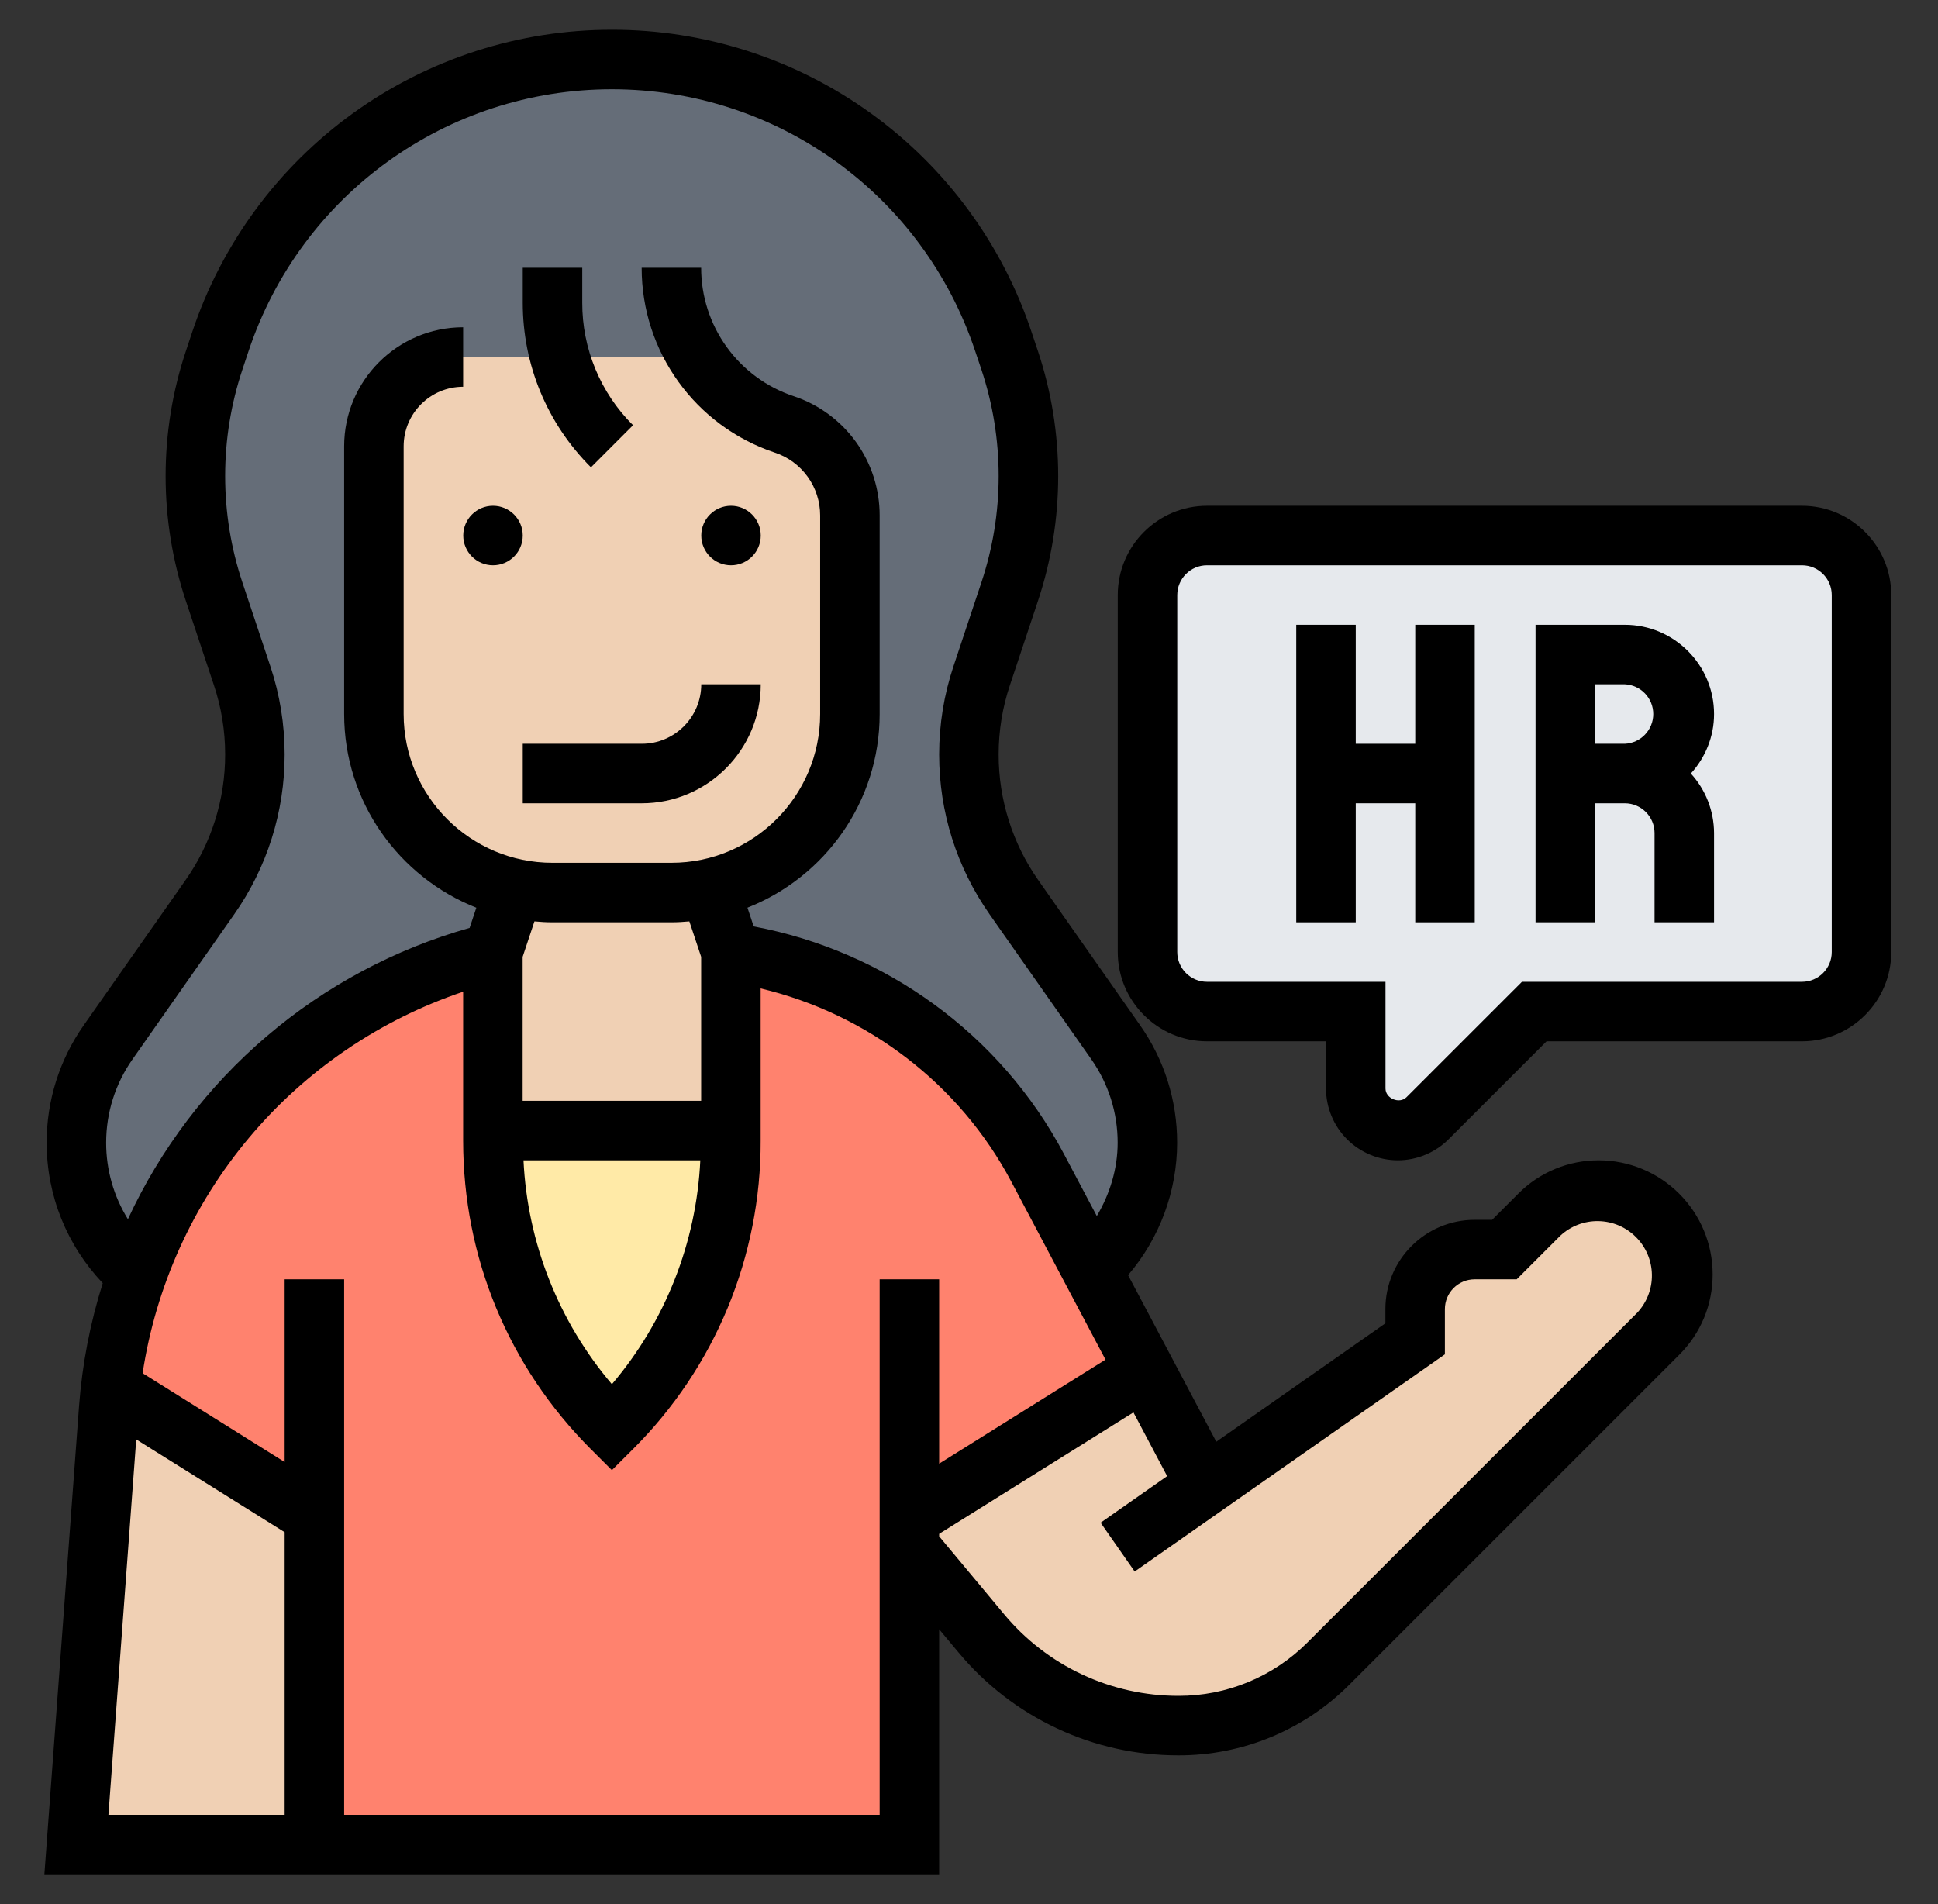 <svg width="57" height="56" viewBox="0 0 57 56" fill="none" xmlns="http://www.w3.org/2000/svg">
<rect x="0" y="0" width="57" height="56" fill="#333333" stroke="none"/>
<path d="M4.029 37.494C5.674 32.856 9.559 29.234 14.494 28V33.547C14.494 36.724 15.754 39.76 17.994 42C20.234 39.758 21.493 36.718 21.494 33.547V28C25.344 28.551 28.695 30.905 30.515 34.344L32.108 37.354L33.665 40.303L26.744 44.625V54.25H9.244V44.572L3.25 40.828C3.381 39.672 3.644 38.561 4.029 37.494Z" fill="#FF826E"/>
<path d="M21.5 33.25V33.547C21.5 36.718 20.241 39.758 18 42C15.76 39.76 14.5 36.724 14.5 33.547V33.25H21.5Z" fill="#FFEAA7"/>
<path d="M14.5 28C12.108 28.597 9.901 29.776 8.075 31.433C6.249 33.089 4.861 35.171 4.035 37.494C3.474 37.014 3.024 36.418 2.716 35.747C2.408 35.077 2.249 34.347 2.25 33.609C2.25 32.55 2.574 31.517 3.186 30.651L6.17 26.39C7.036 25.165 7.5 23.695 7.5 22.19C7.5 21.402 7.378 20.624 7.124 19.871L6.301 17.413C5.934 16.31 5.75 15.155 5.75 14C5.75 12.845 5.934 11.69 6.301 10.588L6.485 10.054C7.308 7.577 8.883 5.495 10.904 4.043C12.925 2.59 15.393 1.75 18 1.75C23.224 1.75 27.861 5.093 29.515 10.054L29.699 10.588C30.066 11.69 30.25 12.845 30.25 14C30.25 15.155 30.066 16.31 29.699 17.413L28.876 19.871C28.622 20.624 28.5 21.402 28.5 22.19C28.5 23.695 28.964 25.165 29.83 26.39L32.814 30.651C33.529 31.664 33.852 32.901 33.723 34.134C33.594 35.367 33.022 36.511 32.114 37.354L30.521 34.344C29.625 32.65 28.34 31.192 26.772 30.089C25.204 28.987 23.398 28.271 21.5 28L20.879 26.128C22.047 25.869 23.092 25.221 23.841 24.288C24.59 23.356 24.999 22.196 25 21V15.155C25 14.551 24.808 13.982 24.466 13.51C24.125 13.037 23.644 12.67 23.066 12.477C22.018 12.13 21.121 11.432 20.529 10.5H13.625C12.172 10.5 11 11.672 11 13.125V21C11 23.511 12.768 25.611 15.121 26.128L14.5 28Z" fill="#656D78"/>
<path d="M53 29.75H45.125L41.984 32.891C41.81 33.063 41.59 33.179 41.351 33.226C41.112 33.273 40.864 33.248 40.639 33.154C40.413 33.061 40.221 32.903 40.085 32.701C39.949 32.498 39.876 32.26 39.875 32.016V29.75H35.5C34.538 29.75 33.75 28.962 33.75 28V17.5C33.75 16.538 34.538 15.75 35.5 15.75H53C53.962 15.75 54.75 16.538 54.75 17.5V28C54.75 28.962 53.962 29.75 53 29.75Z" fill="#E6E9ED"/>
<path d="M35.465 43.689L41.625 39.375V38.5C41.625 37.538 42.413 36.75 43.375 36.75H44.25L45.274 35.726C45.504 35.496 45.776 35.314 46.077 35.189C46.377 35.065 46.699 35.001 47.024 35.001C47.349 35.001 47.671 35.065 47.971 35.189C48.271 35.314 48.544 35.496 48.774 35.726C49.004 35.956 49.186 36.229 49.311 36.529C49.435 36.829 49.499 37.151 49.499 37.476C49.499 37.801 49.435 38.123 49.311 38.423C49.186 38.724 49.004 38.996 48.774 39.226L39.079 48.921C38.499 49.502 37.81 49.962 37.052 50.276C36.293 50.59 35.481 50.751 34.66 50.75C33.553 50.749 32.459 50.505 31.456 50.035C30.454 49.565 29.567 48.88 28.859 48.029L26.75 45.5V44.625L33.671 40.303L35.465 43.689ZM9.25 44.572V54.25H2.25L3.204 41.422L3.256 40.828L9.25 44.572ZM21.5 28V33.25H14.5V28L15.121 26.128C15.48 26.206 15.865 26.25 16.25 26.25H19.75C20.135 26.25 20.52 26.206 20.879 26.128L21.5 28Z" fill="#F0D0B4"/>
<path d="M25 15.155V21C24.999 22.392 24.445 23.727 23.461 24.711C22.477 25.695 21.142 26.249 19.75 26.25H16.25C14.858 26.249 13.524 25.695 12.539 24.711C11.555 23.727 11.001 22.392 11 21V13.125C11 11.672 12.172 10.5 13.625 10.5H20.529C21.121 11.432 22.018 12.13 23.066 12.477C23.644 12.67 24.125 13.037 24.466 13.51C24.808 13.982 25 14.551 25 15.155Z" fill="#F0D0B4"/>
<path d="M14.5 16.625C14.983 16.625 15.375 16.233 15.375 15.75C15.375 15.267 14.983 14.875 14.5 14.875C14.017 14.875 13.625 15.267 13.625 15.75C13.625 16.233 14.017 16.625 14.5 16.625Z" fill="black"/>
<path d="M21.5 16.625C21.983 16.625 22.375 16.233 22.375 15.75C22.375 15.267 21.983 14.875 21.5 14.875C21.017 14.875 20.625 15.267 20.625 15.75C20.625 16.233 21.017 16.625 21.5 16.625Z" fill="black"/>
<path d="M15.375 23.625H18.875C20.805 23.625 22.375 22.055 22.375 20.125H20.625C20.625 21.09 19.84 21.875 18.875 21.875H15.375V23.625ZM18.619 12.506C18.143 12.034 17.767 11.472 17.511 10.853C17.254 10.233 17.123 9.57 17.125 8.9V7.875H15.375V8.9C15.375 10.729 16.087 12.45 17.381 13.744L18.619 12.506Z" fill="black"/>
<path d="M47.023 34.125C46.582 34.124 46.146 34.21 45.74 34.378C45.333 34.547 44.964 34.794 44.654 35.107L43.885 35.875H43.372C41.925 35.875 40.747 37.053 40.747 38.5V38.919L35.773 42.401L33.179 37.502C34.108 36.416 34.62 35.035 34.622 33.606C34.622 32.364 34.245 31.168 33.531 30.151L30.541 25.89C29.779 24.806 29.37 23.513 29.372 22.188C29.372 21.493 29.483 20.807 29.704 20.149L30.524 17.687C31.323 15.294 31.323 12.707 30.524 10.314L30.343 9.774C29.482 7.181 27.825 4.926 25.608 3.328C23.392 1.731 20.728 0.872 17.996 0.875C15.264 0.873 12.601 1.731 10.384 3.329C8.168 4.926 6.511 7.182 5.65 9.775L5.471 10.313C4.671 12.706 4.671 15.293 5.471 17.686L6.291 20.149C6.511 20.807 6.622 21.493 6.622 22.188C6.624 23.513 6.216 24.807 5.453 25.89L2.463 30.152C1.751 31.163 1.37 32.37 1.372 33.606C1.372 35.164 1.969 36.627 3.022 37.737C2.651 38.912 2.417 40.126 2.325 41.354L1.305 55.125H27.622V47.917L28.186 48.592C28.975 49.543 29.965 50.307 31.084 50.831C32.203 51.356 33.424 51.627 34.66 51.625C35.595 51.627 36.522 51.444 37.386 51.086C38.251 50.728 39.036 50.202 39.695 49.539L49.391 39.843C49.703 39.533 49.95 39.164 50.119 38.758C50.287 38.351 50.373 37.915 50.372 37.475C50.371 36.587 50.018 35.736 49.39 35.108C48.762 34.48 47.911 34.126 47.023 34.125ZM3.122 33.606C3.122 32.725 3.39 31.877 3.896 31.156L6.885 26.895C7.855 25.517 8.374 23.873 8.372 22.188C8.372 21.307 8.231 20.432 7.952 19.596L7.131 17.133C6.793 16.121 6.622 15.067 6.622 14C6.622 12.933 6.793 11.879 7.131 10.866L7.31 10.328C8.846 5.721 13.141 2.625 17.997 2.625C22.853 2.625 27.148 5.721 28.683 10.328L28.864 10.867C29.201 11.879 29.372 12.933 29.372 14C29.372 15.067 29.201 16.121 28.863 17.134L28.043 19.596C27.764 20.431 27.622 21.307 27.622 22.188C27.622 23.881 28.137 25.509 29.109 26.895L32.099 31.156C32.604 31.878 32.872 32.725 32.872 33.606C32.872 34.377 32.643 35.113 32.259 35.764L31.29 33.934C29.434 30.429 26.048 27.973 22.167 27.246L21.984 26.695C24.257 25.799 25.872 23.587 25.872 21V15.159C25.873 14.383 25.629 13.627 25.175 12.997C24.721 12.368 24.081 11.897 23.344 11.652C22.551 11.389 21.861 10.882 21.373 10.204C20.884 9.526 20.621 8.711 20.622 7.875H18.872C18.872 10.345 20.447 12.53 22.791 13.312C23.179 13.441 23.516 13.689 23.755 14.021C23.994 14.352 24.122 14.751 24.122 15.159V21C24.122 23.412 22.159 25.375 19.747 25.375H16.247C13.835 25.375 11.872 23.412 11.872 21V13.125C11.872 12.16 12.657 11.375 13.622 11.375V9.625C11.692 9.625 10.122 11.195 10.122 13.125V21C10.122 23.587 11.737 25.799 14.01 26.696L13.812 27.29C11.618 27.909 9.584 28.994 7.849 30.473C6.114 31.951 4.72 33.788 3.762 35.856C3.342 35.18 3.121 34.401 3.122 33.606ZM16.247 27.125H19.747C19.925 27.125 20.101 27.114 20.275 27.098L20.622 28.141V32.375H15.372V28.141L15.719 27.098C15.894 27.114 16.069 27.125 16.247 27.125ZM20.597 34.125C20.482 36.547 19.567 38.863 17.997 40.71C16.427 38.863 15.513 36.547 15.397 34.125H20.597ZM4.007 42.333L8.372 45.062V53.375H3.189L4.007 42.333ZM25.872 53.375H10.122V37.625H8.372V42.998L4.195 40.386C4.584 37.831 5.669 35.432 7.332 33.453C8.995 31.473 11.172 29.991 13.622 29.167V33.55C13.622 36.977 14.956 40.197 17.378 42.619L17.997 43.237L18.616 42.619C19.811 41.431 20.758 40.017 21.403 38.461C22.047 36.904 22.377 35.235 22.372 33.55V29.07C25.51 29.816 28.221 31.877 29.744 34.752L32.515 39.987L27.622 43.046V37.625H25.872V53.375ZM48.154 38.607L38.458 48.302C37.96 48.802 37.368 49.199 36.716 49.469C36.064 49.739 35.365 49.877 34.66 49.875C33.681 49.876 32.713 49.661 31.827 49.246C30.94 48.831 30.156 48.225 29.53 47.472L27.622 45.183V45.111L33.336 41.539L34.328 43.413L32.371 44.783L33.373 46.218L42.497 39.831V38.5C42.497 38.018 42.889 37.625 43.372 37.625H44.609L45.891 36.343C46.195 36.06 46.596 35.905 47.011 35.913C47.427 35.92 47.823 36.088 48.116 36.382C48.41 36.675 48.578 37.071 48.585 37.487C48.592 37.902 48.437 38.303 48.154 38.607ZM47.788 18.375H45.163V27.125H46.913V23.625H47.788C48.271 23.625 48.663 24.018 48.663 24.5V27.125H50.413V24.5C50.411 23.852 50.168 23.228 49.731 22.75C50.151 22.285 50.413 21.675 50.413 21C50.413 19.553 49.235 18.375 47.788 18.375ZM46.913 21.875V20.125H47.788C48.014 20.135 48.226 20.232 48.382 20.395C48.538 20.558 48.625 20.774 48.625 21C48.625 21.226 48.538 21.442 48.382 21.605C48.226 21.768 48.014 21.865 47.788 21.875H46.913Z" fill="black"/>
<path d="M41.625 21.875H39.875V18.375H38.125V27.125H39.875V23.625H41.625V27.125H43.375V18.375H41.625V21.875Z" fill="black"/>
<path d="M53 14.875H35.5C34.053 14.875 32.875 16.053 32.875 17.5V28C32.875 29.447 34.053 30.625 35.5 30.625H39V32.013C39.001 32.573 39.224 33.11 39.619 33.506C40.015 33.901 40.552 34.124 41.112 34.125C41.67 34.125 42.214 33.899 42.606 33.506L45.487 30.625H53C54.447 30.625 55.625 29.447 55.625 28V17.5C55.625 16.053 54.447 14.875 53 14.875ZM53.875 28C53.875 28.482 53.483 28.875 53 28.875H44.763L41.368 32.269C41.162 32.477 40.75 32.309 40.75 32.013V28.875H35.5C35.017 28.875 34.625 28.482 34.625 28V17.5C34.625 17.018 35.017 16.625 35.5 16.625H53C53.483 16.625 53.875 17.018 53.875 17.5V28Z" fill="black"/>
</svg>
